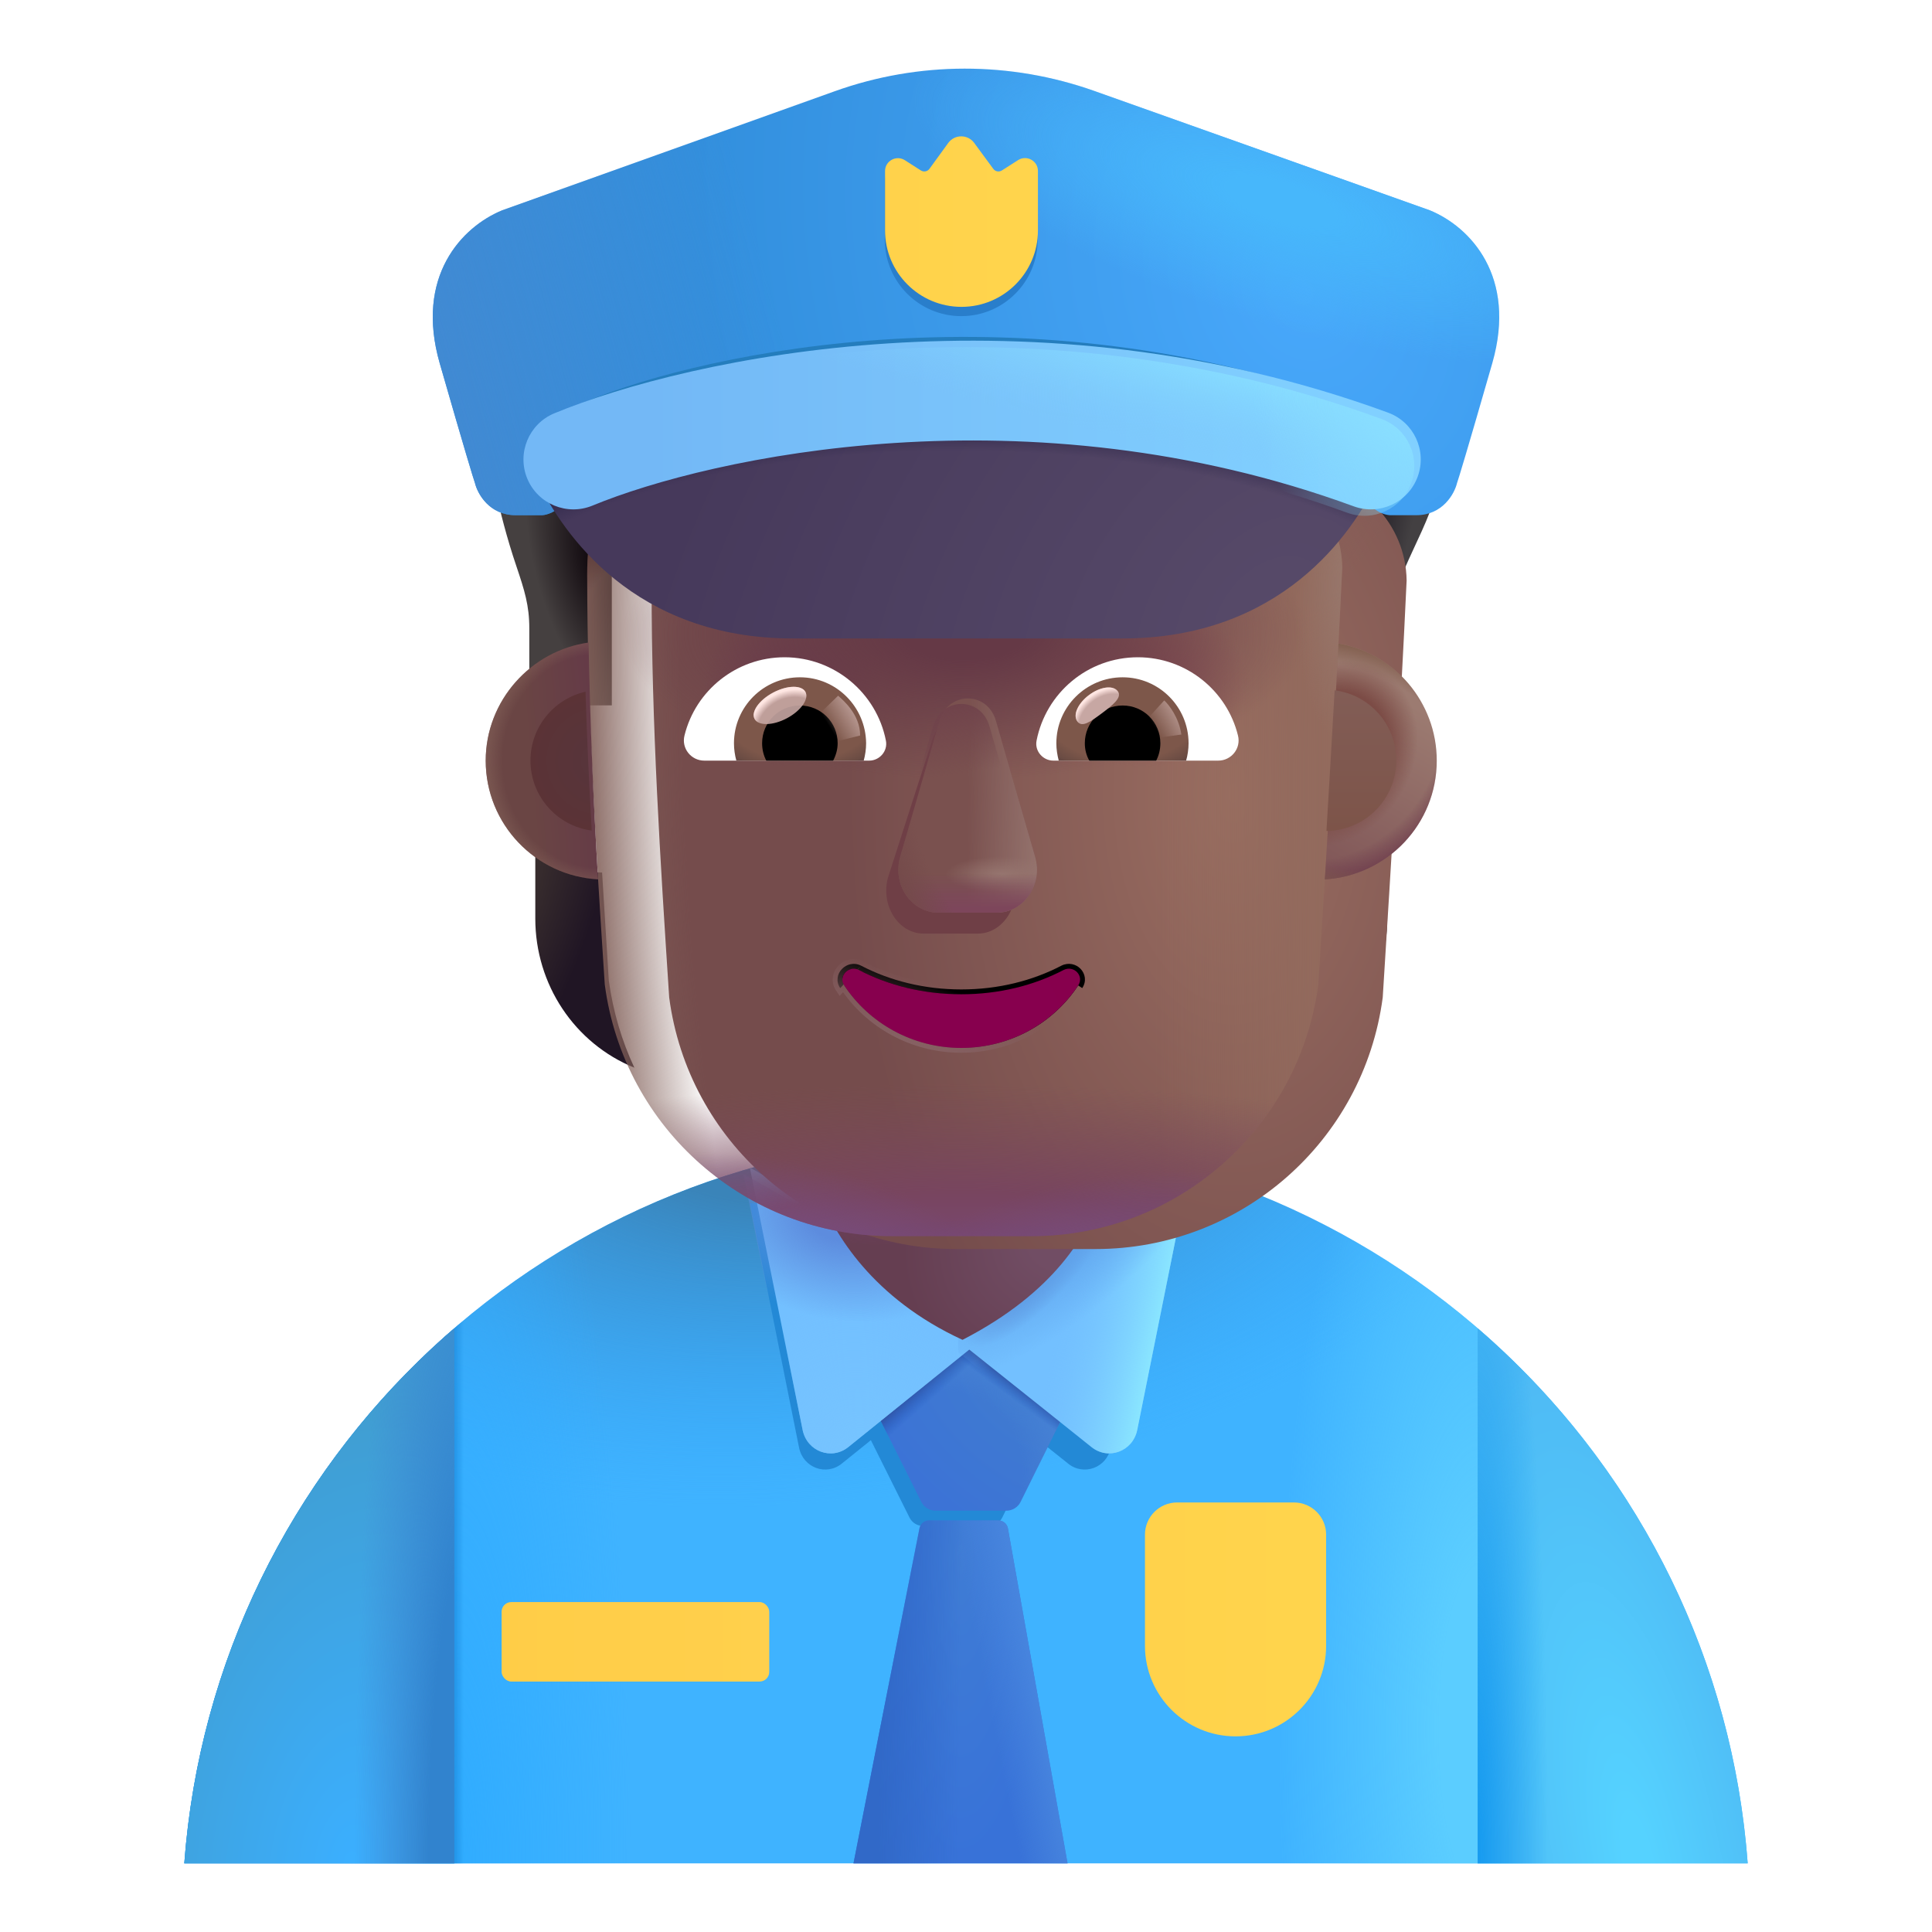 <svg viewBox="1 1 30 30" xmlns="http://www.w3.org/2000/svg">
<path d="M3.862 29.934H28.138C27.672 23.637 22.415 18.674 16 18.674C9.585 18.674 4.328 23.637 3.862 29.934Z" fill="#3FB3FF"/>
<path d="M3.862 29.934H28.138C27.672 23.637 22.415 18.674 16 18.674C9.585 18.674 4.328 23.637 3.862 29.934Z" fill="url(#paint0_radial_4002_2680)"/>
<path d="M3.862 29.934H28.138C27.672 23.637 22.415 18.674 16 18.674C9.585 18.674 4.328 23.637 3.862 29.934Z" fill="url(#paint1_radial_4002_2680)"/>
<path d="M3.862 29.934H28.138C27.672 23.637 22.415 18.674 16 18.674C9.585 18.674 4.328 23.637 3.862 29.934Z" fill="url(#paint2_radial_4002_2680)"/>
<path d="M3.862 29.934H28.138C27.672 23.637 22.415 18.674 16 18.674C9.585 18.674 4.328 23.637 3.862 29.934Z" fill="url(#paint3_linear_4002_2680)"/>
<g filter="url(#filter0_f_4002_2680)">
<path d="M12.646 19.685L13.409 23.485C13.475 23.792 13.829 23.922 14.071 23.727L14.523 23.363L15.124 24.567C15.164 24.645 15.244 24.695 15.332 24.695H16.353C16.442 24.695 16.523 24.645 16.562 24.566L17.149 23.378L17.586 23.727C17.828 23.922 18.182 23.792 18.247 23.485L19.011 19.685H12.646Z" fill="#2389D6"/>
</g>
<path d="M8.055 29.934H3.862C4.108 26.617 5.682 23.671 8.055 21.625V29.934Z" fill="url(#paint4_radial_4002_2680)"/>
<path d="M8.055 29.934H3.862C4.108 26.617 5.682 23.671 8.055 21.625V29.934Z" fill="url(#paint5_radial_4002_2680)"/>
<path d="M23.945 29.934H28.138C27.892 26.617 26.318 23.671 23.945 21.625V29.934Z" fill="url(#paint6_radial_4002_2680)"/>
<path d="M23.945 29.934H28.138C27.892 26.617 26.318 23.671 23.945 21.625V29.934Z" fill="url(#paint7_radial_4002_2680)"/>
<g filter="url(#filter1_i_4002_2680)">
<path d="M16.749 24.469C16.707 24.555 16.62 24.608 16.525 24.608H15.428C15.334 24.608 15.247 24.555 15.205 24.47L13.959 21.979H17.979L16.749 24.469Z" fill="url(#paint8_radial_4002_2680)"/>
<path d="M16.749 24.469C16.707 24.555 16.62 24.608 16.525 24.608H15.428C15.334 24.608 15.247 24.555 15.205 24.47L13.959 21.979H17.979L16.749 24.469Z" fill="url(#paint9_radial_4002_2680)"/>
<path d="M16.749 24.469C16.707 24.555 16.62 24.608 16.525 24.608H15.428C15.334 24.608 15.247 24.555 15.205 24.47L13.959 21.979H17.979L16.749 24.469Z" fill="url(#paint10_linear_4002_2680)"/>
<path d="M16.749 24.469C16.707 24.555 16.62 24.608 16.525 24.608H15.428C15.334 24.608 15.247 24.555 15.205 24.47L13.959 21.979H17.979L16.749 24.469Z" fill="url(#paint11_linear_4002_2680)"/>
</g>
<path d="M17.577 29.934L16.651 24.733C16.638 24.661 16.576 24.609 16.503 24.609H15.425C15.354 24.609 15.292 24.66 15.278 24.73L14.253 29.934H17.577Z" fill="url(#paint12_radial_4002_2680)"/>
<path d="M17.577 29.934L16.651 24.733C16.638 24.661 16.576 24.609 16.503 24.609H15.425C15.354 24.609 15.292 24.66 15.278 24.73L14.253 29.934H17.577Z" fill="url(#paint13_linear_4002_2680)"/>
<path d="M17.577 29.934L16.651 24.733C16.638 24.661 16.576 24.609 16.503 24.609H15.425C15.354 24.609 15.292 24.66 15.278 24.73L14.253 29.934H17.577Z" fill="url(#paint14_linear_4002_2680)"/>
<g filter="url(#filter2_i_4002_2680)">
<path d="M16.023 21.209V21.998L14.073 23.569C13.813 23.779 13.434 23.639 13.364 23.308L12.543 19.229L16.023 21.209Z" fill="#73C0FF"/>
<path d="M16.023 21.209V21.998L14.073 23.569C13.813 23.779 13.434 23.639 13.364 23.308L12.543 19.229L16.023 21.209Z" fill="url(#paint15_radial_4002_2680)"/>
</g>
<path d="M16.023 21.209V21.998L14.073 23.569C13.813 23.779 13.434 23.639 13.364 23.308L12.543 19.229L16.023 21.209Z" fill="url(#paint16_radial_4002_2680)"/>
<g filter="url(#filter3_i_4002_2680)">
<path d="M15.878 21.209V21.998L17.848 23.569C18.108 23.779 18.488 23.639 18.558 23.308L19.378 19.229L15.878 21.209Z" fill="#73C0FF"/>
<path d="M15.878 21.209V21.998L17.848 23.569C18.108 23.779 18.488 23.639 18.558 23.308L19.378 19.229L15.878 21.209Z" fill="url(#paint17_linear_4002_2680)"/>
<path d="M15.878 21.209V21.998L17.848 23.569C18.108 23.779 18.488 23.639 18.558 23.308L19.378 19.229L15.878 21.209Z" fill="url(#paint18_radial_4002_2680)"/>
</g>
<path d="M15.878 21.209V21.998L17.848 23.569C18.108 23.779 18.488 23.639 18.558 23.308L19.378 19.229L15.878 21.209Z" fill="url(#paint19_radial_4002_2680)"/>
<g filter="url(#filter4_i_4002_2680)">
<path d="M13.739 19.832C13.95 20.402 14.552 21.414 15.946 22.055C17.399 21.305 17.88 20.402 18.091 19.832L15.946 19.5L13.739 19.832Z" fill="url(#paint20_radial_4002_2680)"/>
<path d="M13.739 19.832C13.95 20.402 14.552 21.414 15.946 22.055C17.399 21.305 17.88 20.402 18.091 19.832L15.946 19.5L13.739 19.832Z" fill="url(#paint21_radial_4002_2680)"/>
</g>
<path d="M12.08 10.069C12.08 10.069 12.85 9.479 13.98 9.609" stroke="#D37034" stroke-width="0.627" stroke-miterlimit="10" stroke-linecap="round" stroke-linejoin="round"/>
<path d="M19.92 10.069C19.92 10.069 19.15 9.479 18.02 9.609" stroke="#D37034" stroke-width="0.627" stroke-miterlimit="10" stroke-linecap="round" stroke-linejoin="round"/>
<path d="M9.02 9.797C8.867 9.348 8.758 8.906 8.711 8.68H10.5V11.953H9.219V10.758C9.219 10.402 9.145 10.168 9.02 9.797Z" fill="url(#paint22_radial_4002_2680)"/>
<path d="M22.809 9.836C22.977 9.445 23.203 9.027 23.289 8.68H21.344V11.953H22.625V10.758C22.612 10.588 22.666 10.167 22.809 9.836Z" fill="url(#paint23_radial_4002_2680)"/>
<path d="M21.503 14.549C21.888 14.537 22.248 14.406 22.541 14.195V15.263C22.541 16.288 21.93 17.201 21.003 17.579C21.198 17.163 21.332 16.71 21.399 16.226L21.503 14.549Z" fill="url(#paint24_radial_4002_2680)"/>
<path d="M10.349 14.549C9.965 14.537 9.605 14.406 9.312 14.195V15.263C9.312 16.288 9.922 17.201 10.85 17.579C10.655 17.163 10.52 16.71 10.453 16.226L10.349 14.549Z" fill="url(#paint25_radial_4002_2680)"/>
<g filter="url(#filter5_ii_4002_2680)">
<path d="M10.391 16.288C10.686 18.527 12.592 20.195 14.849 20.195H17.013C19.269 20.195 21.175 18.527 21.471 16.288C21.606 14.127 21.742 11.975 21.842 9.815C21.83 8.935 21.137 8.209 20.26 8.172H18.654C17.559 8.172 16.567 7.526 16.117 6.517C16.001 6.227 15.721 6.037 15.411 6.037H13.951C11.833 6.037 10.118 7.772 10.118 9.913C10.118 12.048 10.251 14.148 10.391 16.288Z" fill="url(#paint26_radial_4002_2680)"/>
<path d="M10.391 16.288C10.686 18.527 12.592 20.195 14.849 20.195H17.013C19.269 20.195 21.175 18.527 21.471 16.288C21.606 14.127 21.742 11.975 21.842 9.815C21.83 8.935 21.137 8.209 20.26 8.172H18.654C17.559 8.172 16.567 7.526 16.117 6.517C16.001 6.227 15.721 6.037 15.411 6.037H13.951C11.833 6.037 10.118 7.772 10.118 9.913C10.118 12.048 10.251 14.148 10.391 16.288Z" fill="url(#paint27_radial_4002_2680)"/>
</g>
<path d="M10.391 16.288C10.686 18.527 12.592 20.195 14.849 20.195H17.013C19.269 20.195 21.175 18.527 21.471 16.288C21.606 14.127 21.742 11.975 21.842 9.815C21.83 8.935 21.137 8.209 20.26 8.172H18.654C17.559 8.172 16.567 7.526 16.117 6.517C16.001 6.227 15.721 6.037 15.411 6.037H13.951C11.833 6.037 10.118 7.772 10.118 9.913C10.118 12.048 10.251 14.148 10.391 16.288Z" fill="url(#paint28_linear_4002_2680)"/>
<path d="M10.391 16.288C10.686 18.527 12.592 20.195 14.849 20.195H17.013C19.269 20.195 21.175 18.527 21.471 16.288C21.606 14.127 21.742 11.975 21.842 9.815C21.83 8.935 21.137 8.209 20.26 8.172H18.654C17.559 8.172 16.567 7.526 16.117 6.517C16.001 6.227 15.721 6.037 15.411 6.037H13.951C11.833 6.037 10.118 7.772 10.118 9.913C10.118 12.048 10.251 14.148 10.391 16.288Z" fill="url(#paint29_radial_4002_2680)"/>
<path d="M10.391 16.288C10.686 18.527 12.592 20.195 14.849 20.195H17.013C19.269 20.195 21.175 18.527 21.471 16.288C21.606 14.127 21.742 11.975 21.842 9.815C21.83 8.935 21.137 8.209 20.26 8.172H18.654C17.559 8.172 16.567 7.526 16.117 6.517C16.001 6.227 15.721 6.037 15.411 6.037H13.951C11.833 6.037 10.118 7.772 10.118 9.913C10.118 12.048 10.251 14.148 10.391 16.288Z" fill="url(#paint30_radial_4002_2680)"/>
<path d="M10.391 16.288C10.686 18.527 12.592 20.195 14.849 20.195H17.013C19.269 20.195 21.175 18.527 21.471 16.288C21.606 14.127 21.742 11.975 21.842 9.815C21.83 8.935 21.137 8.209 20.26 8.172H18.654C17.559 8.172 16.567 7.526 16.117 6.517C16.001 6.227 15.721 6.037 15.411 6.037H13.951C11.833 6.037 10.118 7.772 10.118 9.913C10.118 12.048 10.251 14.148 10.391 16.288Z" fill="url(#paint31_radial_4002_2680)"/>
<path d="M10.391 16.288C10.686 18.527 12.592 20.195 14.849 20.195H17.013C19.269 20.195 21.175 18.527 21.471 16.288C21.606 14.127 21.742 11.975 21.842 9.815C21.83 8.935 21.137 8.209 20.26 8.172H18.654C17.559 8.172 16.567 7.526 16.117 6.517C16.001 6.227 15.721 6.037 15.411 6.037H13.951C11.833 6.037 10.118 7.772 10.118 9.913C10.118 12.048 10.251 14.148 10.391 16.288Z" fill="url(#paint32_radial_4002_2680)"/>
<path d="M10.391 16.288C10.686 18.527 12.592 20.195 14.849 20.195H17.013C19.269 20.195 21.175 18.527 21.471 16.288C21.606 14.127 21.742 11.975 21.842 9.815C21.83 8.935 21.137 8.209 20.26 8.172H18.654C17.559 8.172 16.567 7.526 16.117 6.517C16.001 6.227 15.721 6.037 15.411 6.037H13.951C11.833 6.037 10.118 7.772 10.118 9.913C10.118 12.048 10.251 14.148 10.391 16.288Z" fill="url(#paint33_radial_4002_2680)"/>
<path d="M10.391 16.288C10.686 18.527 12.592 20.195 14.849 20.195H17.013C19.269 20.195 21.175 18.527 21.471 16.288C21.606 14.127 21.742 11.975 21.842 9.815C21.83 8.935 21.137 8.209 20.26 8.172H18.654C17.559 8.172 16.567 7.526 16.117 6.517C16.001 6.227 15.721 6.037 15.411 6.037H13.951C11.833 6.037 10.118 7.772 10.118 9.913C10.118 12.048 10.251 14.148 10.391 16.288Z" fill="url(#paint34_radial_4002_2680)"/>
<path d="M10.391 16.288C10.686 18.527 12.592 20.195 14.849 20.195H17.013C19.269 20.195 21.175 18.527 21.471 16.288C21.606 14.127 21.742 11.975 21.842 9.815C21.83 8.935 21.137 8.209 20.26 8.172H18.654C17.559 8.172 16.567 7.526 16.117 6.517C16.001 6.227 15.721 6.037 15.411 6.037H13.951C11.833 6.037 10.118 7.772 10.118 9.913C10.118 12.048 10.251 14.148 10.391 16.288Z" fill="url(#paint35_radial_4002_2680)"/>
<path d="M10.391 16.288C10.686 18.527 12.592 20.195 14.849 20.195H17.013C19.269 20.195 21.175 18.527 21.471 16.288C21.606 14.127 21.742 11.975 21.842 9.815C21.83 8.935 21.137 8.209 20.26 8.172H18.654C17.559 8.172 16.567 7.526 16.117 6.517C16.001 6.227 15.721 6.037 15.411 6.037H13.951C11.833 6.037 10.118 7.772 10.118 9.913C10.118 12.048 10.251 14.148 10.391 16.288Z" fill="url(#paint36_radial_4002_2680)"/>
<path d="M10.391 16.288C10.686 18.527 12.592 20.195 14.849 20.195H17.013C19.269 20.195 21.175 18.527 21.471 16.288C21.606 14.127 21.742 11.975 21.842 9.815C21.83 8.935 21.137 8.209 20.26 8.172H18.654C17.559 8.172 16.567 7.526 16.117 6.517C16.001 6.227 15.721 6.037 15.411 6.037H13.951C11.833 6.037 10.118 7.772 10.118 9.913C10.118 12.048 10.251 14.148 10.391 16.288Z" fill="url(#paint37_radial_4002_2680)"/>
<g filter="url(#filter6_f_4002_2680)">
<path d="M15.466 12.52L14.788 14.629C14.672 15.063 14.95 15.497 15.344 15.497H16.183C16.577 15.497 16.855 15.056 16.739 14.629L16.171 12.52C16.05 12.053 15.593 12.053 15.466 12.52Z" fill="#6F3F46"/>
</g>
<g filter="url(#filter7_if_4002_2680)">
<path d="M15.487 12.296L14.878 14.405C14.753 14.838 15.052 15.272 15.475 15.272H16.377C16.8 15.272 17.099 14.832 16.974 14.405L16.365 12.296C16.234 11.829 15.624 11.829 15.487 12.296Z" fill="#7A514F"/>
<path d="M15.487 12.296L14.878 14.405C14.753 14.838 15.052 15.272 15.475 15.272H16.377C16.8 15.272 17.099 14.832 16.974 14.405L16.365 12.296C16.234 11.829 15.624 11.829 15.487 12.296Z" fill="url(#paint38_linear_4002_2680)"/>
<path d="M15.487 12.296L14.878 14.405C14.753 14.838 15.052 15.272 15.475 15.272H16.377C16.8 15.272 17.099 14.832 16.974 14.405L16.365 12.296C16.234 11.829 15.624 11.829 15.487 12.296Z" fill="url(#paint39_radial_4002_2680)"/>
<path d="M15.487 12.296L14.878 14.405C14.753 14.838 15.052 15.272 15.475 15.272H16.377C16.8 15.272 17.099 14.832 16.974 14.405L16.365 12.296C16.234 11.829 15.624 11.829 15.487 12.296Z" fill="url(#paint40_linear_4002_2680)"/>
<path d="M15.487 12.296L14.878 14.405C14.753 14.838 15.052 15.272 15.475 15.272H16.377C16.8 15.272 17.099 14.832 16.974 14.405L16.365 12.296C16.234 11.829 15.624 11.829 15.487 12.296Z" fill="url(#paint41_radial_4002_2680)"/>
</g>
<g filter="url(#filter8_f_4002_2680)">
<path d="M15.487 12.281L14.878 14.39C14.753 14.824 15.052 15.258 15.475 15.258H16.377C16.8 15.258 17.099 14.817 16.974 14.39L16.365 12.281C16.234 11.814 15.624 11.814 15.487 12.281Z" fill="url(#paint42_linear_4002_2680)"/>
</g>
<g filter="url(#filter9_f_4002_2680)">
<path d="M14.371 15.995L14.371 15.995C14.82 16.229 15.355 16.364 15.926 16.364C16.502 16.364 17.032 16.229 17.481 15.995L17.481 15.995L17.481 15.995C17.592 15.939 17.709 15.971 17.779 16.044C17.85 16.118 17.876 16.236 17.805 16.343C17.805 16.343 17.805 16.343 17.805 16.343L17.742 16.302C17.358 16.884 16.689 17.272 15.926 17.272C15.163 17.272 14.494 16.884 14.11 16.302L14.371 15.995ZM14.371 15.995L14.371 15.995C14.259 15.938 14.142 15.974 14.073 16.047C14.003 16.12 13.975 16.238 14.047 16.344L14.371 15.995Z" stroke="url(#paint43_linear_4002_2680)" stroke-width="0.15"/>
</g>
<path d="M15.926 16.439C15.344 16.439 14.797 16.302 14.337 16.062C14.18 15.982 14.011 16.159 14.11 16.302C14.494 16.884 15.163 17.272 15.926 17.272C16.689 17.272 17.358 16.884 17.742 16.302C17.841 16.153 17.673 15.982 17.515 16.062C17.055 16.302 16.514 16.439 15.926 16.439Z" fill="url(#paint44_radial_4002_2680)"/>
<path d="M18.669 11.206C19.418 11.206 20.051 11.722 20.223 12.42C20.274 12.62 20.121 12.811 19.916 12.811H17.357C17.194 12.811 17.063 12.662 17.096 12.499C17.24 11.764 17.887 11.206 18.669 11.206Z" fill="white"/>
<path d="M18.432 11.517C18.999 11.517 19.456 11.978 19.456 12.541C19.456 12.634 19.442 12.727 19.418 12.811H17.44C17.417 12.722 17.403 12.634 17.403 12.541C17.403 11.978 17.864 11.517 18.432 11.517Z" fill="url(#paint45_radial_4002_2680)"/>
<path d="M17.845 12.541C17.845 12.215 18.106 11.955 18.432 11.955C18.758 11.955 19.018 12.215 19.018 12.541C19.018 12.639 18.995 12.732 18.953 12.811H17.915C17.869 12.732 17.845 12.639 17.845 12.541Z" fill="black"/>
<g filter="url(#filter10_f_4002_2680)">
<path d="M18.357 11.734C18.43 11.831 18.277 11.95 18.104 12.08C17.93 12.209 17.802 12.301 17.729 12.203C17.656 12.105 17.737 11.921 17.911 11.792C18.084 11.662 18.284 11.636 18.357 11.734Z" fill="#C7A7A3"/>
<path d="M18.357 11.734C18.43 11.831 18.277 11.95 18.104 12.08C17.93 12.209 17.802 12.301 17.729 12.203C17.656 12.105 17.737 11.921 17.911 11.792C18.084 11.662 18.284 11.636 18.357 11.734Z" fill="url(#paint46_radial_4002_2680)"/>
</g>
<g filter="url(#filter11_f_4002_2680)">
<path d="M19.344 12.406C19.306 12.142 19.151 11.942 19.078 11.876L18.78 12.203L18.915 12.464L19.344 12.406Z" fill="url(#paint47_linear_4002_2680)"/>
</g>
<path d="M13.183 11.206C12.434 11.206 11.801 11.722 11.629 12.42C11.578 12.62 11.731 12.811 11.936 12.811H14.496C14.659 12.811 14.789 12.662 14.756 12.499C14.612 11.764 13.96 11.206 13.183 11.206Z" fill="white"/>
<path d="M13.421 11.517C12.853 11.517 12.397 11.978 12.397 12.541C12.397 12.634 12.411 12.727 12.434 12.811H14.412C14.435 12.723 14.449 12.634 14.449 12.541C14.444 11.978 13.988 11.517 13.421 11.517Z" fill="url(#paint48_radial_4002_2680)"/>
<path d="M14.007 12.541C14.007 12.215 13.746 11.955 13.421 11.955C13.095 11.955 12.834 12.215 12.834 12.541C12.834 12.639 12.857 12.732 12.899 12.811H13.937C13.979 12.732 14.007 12.639 14.007 12.541Z" fill="black"/>
<g filter="url(#filter12_f_4002_2680)">
<path d="M14.356 12.421C14.356 12.09 14.087 11.869 14.014 11.803L13.684 12.123L13.887 12.537L14.356 12.421Z" fill="url(#paint49_linear_4002_2680)"/>
</g>
<g filter="url(#filter13_f_4002_2680)">
<ellipse cx="13.112" cy="11.954" rx="0.447" ry="0.226" transform="rotate(-27.914 13.112 11.954)" fill="#C7A7A3" fill-opacity="0.9"/>
<ellipse cx="13.112" cy="11.954" rx="0.447" ry="0.226" transform="rotate(-27.914 13.112 11.954)" fill="url(#paint50_radial_4002_2680)"/>
</g>
<path d="M21.573 14.654C21.648 13.433 21.721 12.213 21.784 10.993C22.651 11.144 23.31 11.901 23.31 12.811C23.31 13.794 22.541 14.598 21.573 14.654Z" fill="url(#paint51_linear_4002_2680)"/>
<path d="M21.573 14.654C21.648 13.433 21.721 12.213 21.784 10.993C22.651 11.144 23.31 11.901 23.31 12.811C23.31 13.794 22.541 14.598 21.573 14.654Z" fill="url(#paint52_radial_4002_2680)"/>
<path d="M21.573 14.654C21.648 13.433 21.721 12.213 21.784 10.993C22.651 11.144 23.31 11.901 23.31 12.811C23.31 13.794 22.541 14.598 21.573 14.654Z" fill="url(#paint53_radial_4002_2680)"/>
<path d="M21.573 14.654C21.648 13.433 21.721 12.213 21.784 10.993C22.651 11.144 23.31 11.901 23.31 12.811C23.31 13.794 22.541 14.598 21.573 14.654Z" fill="url(#paint54_radial_4002_2680)"/>
<path d="M10.139 10.978C9.243 11.104 8.542 11.88 8.542 12.811C8.542 13.797 9.315 14.602 10.287 14.654C10.213 13.429 10.163 12.204 10.139 10.978Z" fill="url(#paint55_linear_4002_2680)"/>
<path d="M10.139 10.978C9.243 11.104 8.542 11.88 8.542 12.811C8.542 13.797 9.315 14.602 10.287 14.654C10.213 13.429 10.163 12.204 10.139 10.978Z" fill="url(#paint56_radial_4002_2680)"/>
<g filter="url(#filter14_f_4002_2680)">
<path d="M10.092 11.741C9.603 11.851 9.237 12.288 9.237 12.81C9.237 13.366 9.651 13.826 10.188 13.897C10.148 13.178 10.114 12.46 10.092 11.741Z" fill="url(#paint57_radial_4002_2680)"/>
</g>
<g filter="url(#filter15_f_4002_2680)">
<path d="M21.597 13.903C21.641 13.175 21.683 12.447 21.724 11.719C22.264 11.787 22.682 12.248 22.682 12.807C22.682 13.409 22.197 13.897 21.597 13.903Z" fill="url(#paint58_linear_4002_2680)"/>
</g>
<g filter="url(#filter16_i_4002_2680)">
<path d="M8.797 4.266C8.172 4.523 7.441 5.291 7.828 6.641C8.216 7.991 8.354 8.443 8.375 8.5C8.415 8.667 8.598 9 9.008 9H9.398C9.449 9.003 9.58 8.98 9.699 8.867C9.841 8.732 11.953 7.27 15.526 7.149C19.171 7.27 22.159 8.732 22.301 8.867C22.419 8.98 22.551 9.003 22.602 9H22.992C23.402 9 23.585 8.667 23.625 8.5C23.646 8.443 23.784 7.991 24.172 6.641C24.559 5.291 23.828 4.523 23.203 4.266L17.994 2.413C16.689 1.949 15.264 1.95 13.961 2.417L8.797 4.266Z" fill="url(#paint59_radial_4002_2680)"/>
<path d="M8.797 4.266C8.172 4.523 7.441 5.291 7.828 6.641C8.216 7.991 8.354 8.443 8.375 8.5C8.415 8.667 8.598 9 9.008 9H9.398C9.449 9.003 9.58 8.98 9.699 8.867C9.841 8.732 11.953 7.27 15.526 7.149C19.171 7.27 22.159 8.732 22.301 8.867C22.419 8.98 22.551 9.003 22.602 9H22.992C23.402 9 23.585 8.667 23.625 8.5C23.646 8.443 23.784 7.991 24.172 6.641C24.559 5.291 23.828 4.523 23.203 4.266L17.994 2.413C16.689 1.949 15.264 1.95 13.961 2.417L8.797 4.266Z" fill="url(#paint60_linear_4002_2680)"/>
</g>
<path d="M8.797 4.266C8.172 4.523 7.441 5.291 7.828 6.641C8.216 7.991 8.354 8.443 8.375 8.5C8.415 8.667 8.598 9 9.008 9H9.398C9.449 9.003 9.58 8.98 9.699 8.867C9.841 8.732 11.953 7.27 15.526 7.149C19.171 7.27 22.159 8.732 22.301 8.867C22.419 8.98 22.551 9.003 22.602 9H22.992C23.402 9 23.585 8.667 23.625 8.5C23.646 8.443 23.784 7.991 24.172 6.641C24.559 5.291 23.828 4.523 23.203 4.266L17.994 2.413C16.689 1.949 15.264 1.95 13.961 2.417L8.797 4.266Z" fill="url(#paint61_radial_4002_2680)"/>
<g filter="url(#filter17_f_4002_2680)">
<path d="M14.739 3.8V4.722C14.739 5.377 15.271 5.909 15.926 5.909C16.582 5.909 17.113 5.377 17.113 4.722L17.113 3.798C17.113 3.641 16.939 3.545 16.806 3.63L16.553 3.79C16.509 3.819 16.45 3.807 16.419 3.765L16.125 3.363C16.024 3.226 15.82 3.227 15.721 3.364L15.429 3.764C15.398 3.807 15.339 3.818 15.294 3.79L15.047 3.631C14.914 3.546 14.739 3.642 14.739 3.8Z" fill="#297ECB"/>
</g>
<g filter="url(#filter18_ii_4002_2680)">
<path d="M14.793 3.756V4.678C14.793 5.334 15.325 5.865 15.98 5.865C16.635 5.865 17.167 5.334 17.167 4.678L17.167 3.755C17.167 3.597 16.993 3.502 16.859 3.586L16.607 3.747C16.562 3.775 16.504 3.764 16.473 3.721L16.178 3.32C16.078 3.183 15.874 3.183 15.774 3.32L15.483 3.721C15.452 3.764 15.393 3.775 15.348 3.746L15.101 3.588C14.968 3.503 14.793 3.598 14.793 3.756Z" fill="url(#paint62_linear_4002_2680)"/>
</g>
<g filter="url(#filter19_ii_4002_2680)">
<path d="M9.442 8.703C9.838 9.547 10.957 11.164 13.411 11.164H18.527C20.981 11.164 22.1 9.547 22.496 8.703C20.243 7.653 17.206 7.281 15.969 7.227C14.732 7.281 11.695 7.653 9.442 8.703Z" fill="url(#paint63_radial_4002_2680)"/>
<path d="M9.442 8.703C9.838 9.547 10.957 11.164 13.411 11.164H18.527C20.981 11.164 22.1 9.547 22.496 8.703C20.243 7.653 17.206 7.281 15.969 7.227C14.732 7.281 11.695 7.653 9.442 8.703Z" fill="url(#paint64_radial_4002_2680)"/>
</g>
<g filter="url(#filter20_f_4002_2680)">
<path fill-rule="evenodd" clip-rule="evenodd" d="M21.582 8.636C16.895 6.919 12.325 7.867 10.639 8.564C10.273 8.715 9.853 8.541 9.702 8.175C9.55 7.809 9.724 7.389 10.091 7.238C12.021 6.44 16.971 5.418 22.075 7.288C22.447 7.425 22.639 7.837 22.502 8.209C22.366 8.581 21.954 8.772 21.582 8.636Z" fill="#247DBD"/>
</g>
<g filter="url(#filter21_i_4002_2680)">
<path fill-rule="evenodd" clip-rule="evenodd" d="M21.92 8.962C16.858 7.107 11.921 8.198 10.1 8.951C9.704 9.114 9.251 8.926 9.087 8.531C8.924 8.135 9.112 7.682 9.507 7.518C11.592 6.657 16.94 5.487 22.453 7.507C22.855 7.654 23.061 8.099 22.914 8.501C22.767 8.903 22.322 9.109 21.92 8.962Z" fill="url(#paint65_linear_4002_2680)"/>
</g>
<path fill-rule="evenodd" clip-rule="evenodd" d="M21.92 8.962C16.858 7.107 11.921 8.198 10.1 8.951C9.704 9.114 9.251 8.926 9.087 8.531C8.924 8.135 9.112 7.682 9.507 7.518C11.592 6.657 16.94 5.487 22.453 7.507C22.855 7.654 23.061 8.099 22.914 8.501C22.767 8.903 22.322 9.109 21.92 8.962Z" fill="url(#paint66_radial_4002_2680)"/>
<path fill-rule="evenodd" clip-rule="evenodd" d="M21.92 8.962C16.858 7.107 11.921 8.198 10.1 8.951C9.704 9.114 9.251 8.926 9.087 8.531C8.924 8.135 9.112 7.682 9.507 7.518C11.592 6.657 16.94 5.487 22.453 7.507C22.855 7.654 23.061 8.099 22.914 8.501C22.767 8.903 22.322 9.109 21.92 8.962Z" fill="url(#paint67_radial_4002_2680)"/>
<g filter="url(#filter22_ii_4002_2680)">
<path d="M18.829 24.93C18.829 24.654 19.053 24.43 19.329 24.43H21.142C21.418 24.43 21.642 24.654 21.642 24.93V26.656C21.642 27.433 21.012 28.062 20.236 28.062C19.459 28.062 18.829 27.433 18.829 26.656V24.93Z" fill="url(#paint68_linear_4002_2680)"/>
</g>
<g filter="url(#filter23_ii_4002_2680)">
<rect x="8.939" y="25.977" width="4.156" height="1.234" rx="0.15" fill="url(#paint69_linear_4002_2680)"/>
</g>
<defs>
<filter id="filter0_f_4002_2680" x="12.146" y="19.185" width="7.365" height="6.01" filterUnits="userSpaceOnUse" color-interpolation-filters="sRGB">
<feFlood flood-opacity="0" result="BackgroundImageFix"/>
<feBlend mode="normal" in="SourceGraphic" in2="BackgroundImageFix" result="shape"/>
<feGaussianBlur stdDeviation="0.25" result="effect1_foregroundBlur_4002_2680"/>
</filter>
<filter id="filter1_i_4002_2680" x="13.959" y="21.828" width="4.12" height="2.78" filterUnits="userSpaceOnUse" color-interpolation-filters="sRGB">
<feFlood flood-opacity="0" result="BackgroundImageFix"/>
<feBlend mode="normal" in="SourceGraphic" in2="BackgroundImageFix" result="shape"/>
<feColorMatrix in="SourceAlpha" type="matrix" values="0 0 0 0 0 0 0 0 0 0 0 0 0 0 0 0 0 0 127 0" result="hardAlpha"/>
<feOffset dx="0.1" dy="-0.15"/>
<feGaussianBlur stdDeviation="0.15"/>
<feComposite in2="hardAlpha" operator="arithmetic" k2="-1" k3="1"/>
<feColorMatrix type="matrix" values="0 0 0 0 0.098 0 0 0 0 0.322 0 0 0 0 0.741 0 0 0 1 0"/>
<feBlend mode="normal" in2="shape" result="effect1_innerShadow_4002_2680"/>
</filter>
<filter id="filter2_i_4002_2680" x="12.543" y="19.128" width="3.58" height="4.539" filterUnits="userSpaceOnUse" color-interpolation-filters="sRGB">
<feFlood flood-opacity="0" result="BackgroundImageFix"/>
<feBlend mode="normal" in="SourceGraphic" in2="BackgroundImageFix" result="shape"/>
<feColorMatrix in="SourceAlpha" type="matrix" values="0 0 0 0 0 0 0 0 0 0 0 0 0 0 0 0 0 0 127 0" result="hardAlpha"/>
<feOffset dx="0.1" dy="-0.1"/>
<feGaussianBlur stdDeviation="0.2"/>
<feComposite in2="hardAlpha" operator="arithmetic" k2="-1" k3="1"/>
<feColorMatrix type="matrix" values="0 0 0 0 0.322 0 0 0 0 0.702 0 0 0 0 1 0 0 0 1 0"/>
<feBlend mode="normal" in2="shape" result="effect1_innerShadow_4002_2680"/>
</filter>
<filter id="filter3_i_4002_2680" x="15.878" y="19.128" width="3.6" height="4.539" filterUnits="userSpaceOnUse" color-interpolation-filters="sRGB">
<feFlood flood-opacity="0" result="BackgroundImageFix"/>
<feBlend mode="normal" in="SourceGraphic" in2="BackgroundImageFix" result="shape"/>
<feColorMatrix in="SourceAlpha" type="matrix" values="0 0 0 0 0 0 0 0 0 0 0 0 0 0 0 0 0 0 127 0" result="hardAlpha"/>
<feOffset dx="0.1" dy="-0.1"/>
<feGaussianBlur stdDeviation="0.2"/>
<feComposite in2="hardAlpha" operator="arithmetic" k2="-1" k3="1"/>
<feColorMatrix type="matrix" values="0 0 0 0 0.322 0 0 0 0 0.702 0 0 0 0 1 0 0 0 1 0"/>
<feBlend mode="normal" in2="shape" result="effect1_innerShadow_4002_2680"/>
</filter>
<filter id="filter4_i_4002_2680" x="13.739" y="19.25" width="4.352" height="2.805" filterUnits="userSpaceOnUse" color-interpolation-filters="sRGB">
<feFlood flood-opacity="0" result="BackgroundImageFix"/>
<feBlend mode="normal" in="SourceGraphic" in2="BackgroundImageFix" result="shape"/>
<feColorMatrix in="SourceAlpha" type="matrix" values="0 0 0 0 0 0 0 0 0 0 0 0 0 0 0 0 0 0 127 0" result="hardAlpha"/>
<feOffset dy="-0.25"/>
<feGaussianBlur stdDeviation="0.3"/>
<feComposite in2="hardAlpha" operator="arithmetic" k2="-1" k3="1"/>
<feColorMatrix type="matrix" values="0 0 0 0 0.333 0 0 0 0 0.165 0 0 0 0 0.224 0 0 0 1 0"/>
<feBlend mode="normal" in2="shape" result="effect1_innerShadow_4002_2680"/>
</filter>
<filter id="filter5_ii_4002_2680" x="10.118" y="6.037" width="12.725" height="14.358" filterUnits="userSpaceOnUse" color-interpolation-filters="sRGB">
<feFlood flood-opacity="0" result="BackgroundImageFix"/>
<feBlend mode="normal" in="SourceGraphic" in2="BackgroundImageFix" result="shape"/>
<feColorMatrix in="SourceAlpha" type="matrix" values="0 0 0 0 0 0 0 0 0 0 0 0 0 0 0 0 0 0 127 0" result="hardAlpha"/>
<feOffset dx="1"/>
<feGaussianBlur stdDeviation="0.7"/>
<feComposite in2="hardAlpha" operator="arithmetic" k2="-1" k3="1"/>
<feColorMatrix type="matrix" values="0 0 0 0 0.494 0 0 0 0 0.353 0 0 0 0 0.325 0 0 0 1 0"/>
<feBlend mode="normal" in2="shape" result="effect1_innerShadow_4002_2680"/>
<feColorMatrix in="SourceAlpha" type="matrix" values="0 0 0 0 0 0 0 0 0 0 0 0 0 0 0 0 0 0 127 0" result="hardAlpha"/>
<feOffset dy="0.2"/>
<feGaussianBlur stdDeviation="0.375"/>
<feComposite in2="hardAlpha" operator="arithmetic" k2="-1" k3="1"/>
<feColorMatrix type="matrix" values="0 0 0 0 0.396 0 0 0 0 0.216 0 0 0 0 0.216 0 0 0 1 0"/>
<feBlend mode="normal" in2="effect1_innerShadow_4002_2680" result="effect2_innerShadow_4002_2680"/>
</filter>
<filter id="filter6_f_4002_2680" x="13.761" y="11.17" width="4.004" height="5.327" filterUnits="userSpaceOnUse" color-interpolation-filters="sRGB">
<feFlood flood-opacity="0" result="BackgroundImageFix"/>
<feBlend mode="normal" in="SourceGraphic" in2="BackgroundImageFix" result="shape"/>
<feGaussianBlur stdDeviation="0.5" result="effect1_foregroundBlur_4002_2680"/>
</filter>
<filter id="filter7_if_4002_2680" x="14.649" y="11.745" width="2.554" height="3.727" filterUnits="userSpaceOnUse" color-interpolation-filters="sRGB">
<feFlood flood-opacity="0" result="BackgroundImageFix"/>
<feBlend mode="normal" in="SourceGraphic" in2="BackgroundImageFix" result="shape"/>
<feColorMatrix in="SourceAlpha" type="matrix" values="0 0 0 0 0 0 0 0 0 0 0 0 0 0 0 0 0 0 127 0" result="hardAlpha"/>
<feOffset dx="0.1" dy="-0.1"/>
<feGaussianBlur stdDeviation="0.15"/>
<feComposite in2="hardAlpha" operator="arithmetic" k2="-1" k3="1"/>
<feColorMatrix type="matrix" values="0 0 0 0 0.424 0 0 0 0 0.239 0 0 0 0 0.251 0 0 0 1 0"/>
<feBlend mode="normal" in2="shape" result="effect1_innerShadow_4002_2680"/>
<feGaussianBlur stdDeviation="0.1" result="effect2_foregroundBlur_4002_2680"/>
</filter>
<filter id="filter8_f_4002_2680" x="14.649" y="11.731" width="2.554" height="3.727" filterUnits="userSpaceOnUse" color-interpolation-filters="sRGB">
<feFlood flood-opacity="0" result="BackgroundImageFix"/>
<feBlend mode="normal" in="SourceGraphic" in2="BackgroundImageFix" result="shape"/>
<feGaussianBlur stdDeviation="0.1" result="effect1_foregroundBlur_4002_2680"/>
</filter>
<filter id="filter9_f_4002_2680" x="13.83" y="15.791" width="4.192" height="1.731" filterUnits="userSpaceOnUse" color-interpolation-filters="sRGB">
<feFlood flood-opacity="0" result="BackgroundImageFix"/>
<feBlend mode="normal" in="SourceGraphic" in2="BackgroundImageFix" result="shape"/>
<feGaussianBlur stdDeviation="0.05" result="effect1_foregroundBlur_4002_2680"/>
</filter>
<filter id="filter10_f_4002_2680" x="17.602" y="11.575" width="0.873" height="0.769" filterUnits="userSpaceOnUse" color-interpolation-filters="sRGB">
<feFlood flood-opacity="0" result="BackgroundImageFix"/>
<feBlend mode="normal" in="SourceGraphic" in2="BackgroundImageFix" result="shape"/>
<feGaussianBlur stdDeviation="0.05" result="effect1_foregroundBlur_4002_2680"/>
</filter>
<filter id="filter11_f_4002_2680" x="18.58" y="11.675" width="0.964" height="0.989" filterUnits="userSpaceOnUse" color-interpolation-filters="sRGB">
<feFlood flood-opacity="0" result="BackgroundImageFix"/>
<feBlend mode="normal" in="SourceGraphic" in2="BackgroundImageFix" result="shape"/>
<feGaussianBlur stdDeviation="0.1" result="effect1_foregroundBlur_4002_2680"/>
</filter>
<filter id="filter12_f_4002_2680" x="13.483" y="11.603" width="1.073" height="1.134" filterUnits="userSpaceOnUse" color-interpolation-filters="sRGB">
<feFlood flood-opacity="0" result="BackgroundImageFix"/>
<feBlend mode="normal" in="SourceGraphic" in2="BackgroundImageFix" result="shape"/>
<feGaussianBlur stdDeviation="0.1" result="effect1_foregroundBlur_4002_2680"/>
</filter>
<filter id="filter13_f_4002_2680" x="12.603" y="11.565" width="1.018" height="0.779" filterUnits="userSpaceOnUse" color-interpolation-filters="sRGB">
<feFlood flood-opacity="0" result="BackgroundImageFix"/>
<feBlend mode="normal" in="SourceGraphic" in2="BackgroundImageFix" result="shape"/>
<feGaussianBlur stdDeviation="0.05" result="effect1_foregroundBlur_4002_2680"/>
</filter>
<filter id="filter14_f_4002_2680" x="8.987" y="11.491" width="1.451" height="2.656" filterUnits="userSpaceOnUse" color-interpolation-filters="sRGB">
<feFlood flood-opacity="0" result="BackgroundImageFix"/>
<feBlend mode="normal" in="SourceGraphic" in2="BackgroundImageFix" result="shape"/>
<feGaussianBlur stdDeviation="0.125" result="effect1_foregroundBlur_4002_2680"/>
</filter>
<filter id="filter15_f_4002_2680" x="21.097" y="11.219" width="2.086" height="3.183" filterUnits="userSpaceOnUse" color-interpolation-filters="sRGB">
<feFlood flood-opacity="0" result="BackgroundImageFix"/>
<feBlend mode="normal" in="SourceGraphic" in2="BackgroundImageFix" result="shape"/>
<feGaussianBlur stdDeviation="0.25" result="effect1_foregroundBlur_4002_2680"/>
</filter>
<filter id="filter16_i_4002_2680" x="7.72" y="2.066" width="16.56" height="6.934" filterUnits="userSpaceOnUse" color-interpolation-filters="sRGB">
<feFlood flood-opacity="0" result="BackgroundImageFix"/>
<feBlend mode="normal" in="SourceGraphic" in2="BackgroundImageFix" result="shape"/>
<feColorMatrix in="SourceAlpha" type="matrix" values="0 0 0 0 0 0 0 0 0 0 0 0 0 0 0 0 0 0 127 0" result="hardAlpha"/>
<feOffset/>
<feGaussianBlur stdDeviation="0.5"/>
<feComposite in2="hardAlpha" operator="arithmetic" k2="-1" k3="1"/>
<feColorMatrix type="matrix" values="0 0 0 0 0.298 0 0 0 0 0.537 0 0 0 0 0.702 0 0 0 1 0"/>
<feBlend mode="normal" in2="shape" result="effect1_innerShadow_4002_2680"/>
</filter>
<filter id="filter17_f_4002_2680" x="14.589" y="3.111" width="2.674" height="2.948" filterUnits="userSpaceOnUse" color-interpolation-filters="sRGB">
<feFlood flood-opacity="0" result="BackgroundImageFix"/>
<feBlend mode="normal" in="SourceGraphic" in2="BackgroundImageFix" result="shape"/>
<feGaussianBlur stdDeviation="0.075" result="effect1_foregroundBlur_4002_2680"/>
</filter>
<filter id="filter18_ii_4002_2680" x="14.643" y="3.117" width="2.624" height="2.748" filterUnits="userSpaceOnUse" color-interpolation-filters="sRGB">
<feFlood flood-opacity="0" result="BackgroundImageFix"/>
<feBlend mode="normal" in="SourceGraphic" in2="BackgroundImageFix" result="shape"/>
<feColorMatrix in="SourceAlpha" type="matrix" values="0 0 0 0 0 0 0 0 0 0 0 0 0 0 0 0 0 0 127 0" result="hardAlpha"/>
<feOffset dx="-0.15"/>
<feGaussianBlur stdDeviation="0.075"/>
<feComposite in2="hardAlpha" operator="arithmetic" k2="-1" k3="1"/>
<feColorMatrix type="matrix" values="0 0 0 0 1 0 0 0 0 0.953 0 0 0 0 0.412 0 0 0 1 0"/>
<feBlend mode="normal" in2="shape" result="effect1_innerShadow_4002_2680"/>
<feColorMatrix in="SourceAlpha" type="matrix" values="0 0 0 0 0 0 0 0 0 0 0 0 0 0 0 0 0 0 127 0" result="hardAlpha"/>
<feOffset dx="0.1" dy="-0.1"/>
<feGaussianBlur stdDeviation="0.125"/>
<feComposite in2="hardAlpha" operator="arithmetic" k2="-1" k3="1"/>
<feColorMatrix type="matrix" values="0 0 0 0 0.953 0 0 0 0 0.624 0 0 0 0 0.318 0 0 0 1 0"/>
<feBlend mode="normal" in2="effect1_innerShadow_4002_2680" result="effect2_innerShadow_4002_2680"/>
</filter>
<filter id="filter19_ii_4002_2680" x="9.342" y="7.077" width="13.155" height="4.088" filterUnits="userSpaceOnUse" color-interpolation-filters="sRGB">
<feFlood flood-opacity="0" result="BackgroundImageFix"/>
<feBlend mode="normal" in="SourceGraphic" in2="BackgroundImageFix" result="shape"/>
<feColorMatrix in="SourceAlpha" type="matrix" values="0 0 0 0 0 0 0 0 0 0 0 0 0 0 0 0 0 0 127 0" result="hardAlpha"/>
<feOffset dx="-0.1" dy="-0.15"/>
<feGaussianBlur stdDeviation="0.125"/>
<feComposite in2="hardAlpha" operator="arithmetic" k2="-1" k3="1"/>
<feColorMatrix type="matrix" values="0 0 0 0 0.369 0 0 0 0 0.314 0 0 0 0 0.427 0 0 0 1 0"/>
<feBlend mode="normal" in2="shape" result="effect1_innerShadow_4002_2680"/>
<feColorMatrix in="SourceAlpha" type="matrix" values="0 0 0 0 0 0 0 0 0 0 0 0 0 0 0 0 0 0 127 0" result="hardAlpha"/>
<feOffset dy="-0.1"/>
<feGaussianBlur stdDeviation="0.05"/>
<feComposite in2="hardAlpha" operator="arithmetic" k2="-1" k3="1"/>
<feColorMatrix type="matrix" values="0 0 0 0 0.349 0 0 0 0 0.208 0 0 0 0 0.408 0 0 0 1 0"/>
<feBlend mode="normal" in2="effect1_innerShadow_4002_2680" result="effect2_innerShadow_4002_2680"/>
</filter>
<filter id="filter20_f_4002_2680" x="9.147" y="5.731" width="13.899" height="3.448" filterUnits="userSpaceOnUse" color-interpolation-filters="sRGB">
<feFlood flood-opacity="0" result="BackgroundImageFix"/>
<feBlend mode="normal" in="SourceGraphic" in2="BackgroundImageFix" result="shape"/>
<feGaussianBlur stdDeviation="0.25" result="effect1_foregroundBlur_4002_2680"/>
</filter>
<filter id="filter21_i_4002_2680" x="9.028" y="6.29" width="14.033" height="2.72" filterUnits="userSpaceOnUse" color-interpolation-filters="sRGB">
<feFlood flood-opacity="0" result="BackgroundImageFix"/>
<feBlend mode="normal" in="SourceGraphic" in2="BackgroundImageFix" result="shape"/>
<feColorMatrix in="SourceAlpha" type="matrix" values="0 0 0 0 0 0 0 0 0 0 0 0 0 0 0 0 0 0 127 0" result="hardAlpha"/>
<feOffset dx="0.1" dy="-0.1"/>
<feGaussianBlur stdDeviation="0.25"/>
<feComposite in2="hardAlpha" operator="arithmetic" k2="-1" k3="1"/>
<feColorMatrix type="matrix" values="0 0 0 0 0.333 0 0 0 0 0.604 0 0 0 0 0.863 0 0 0 1 0"/>
<feBlend mode="normal" in2="shape" result="effect1_innerShadow_4002_2680"/>
</filter>
<filter id="filter22_ii_4002_2680" x="18.679" y="24.33" width="3.062" height="3.733" filterUnits="userSpaceOnUse" color-interpolation-filters="sRGB">
<feFlood flood-opacity="0" result="BackgroundImageFix"/>
<feBlend mode="normal" in="SourceGraphic" in2="BackgroundImageFix" result="shape"/>
<feColorMatrix in="SourceAlpha" type="matrix" values="0 0 0 0 0 0 0 0 0 0 0 0 0 0 0 0 0 0 127 0" result="hardAlpha"/>
<feOffset dx="-0.15"/>
<feGaussianBlur stdDeviation="0.075"/>
<feComposite in2="hardAlpha" operator="arithmetic" k2="-1" k3="1"/>
<feColorMatrix type="matrix" values="0 0 0 0 1 0 0 0 0 0.953 0 0 0 0 0.412 0 0 0 1 0"/>
<feBlend mode="normal" in2="shape" result="effect1_innerShadow_4002_2680"/>
<feColorMatrix in="SourceAlpha" type="matrix" values="0 0 0 0 0 0 0 0 0 0 0 0 0 0 0 0 0 0 127 0" result="hardAlpha"/>
<feOffset dx="0.1" dy="-0.1"/>
<feGaussianBlur stdDeviation="0.1"/>
<feComposite in2="hardAlpha" operator="arithmetic" k2="-1" k3="1"/>
<feColorMatrix type="matrix" values="0 0 0 0 0.953 0 0 0 0 0.624 0 0 0 0 0.318 0 0 0 1 0"/>
<feBlend mode="normal" in2="effect1_innerShadow_4002_2680" result="effect2_innerShadow_4002_2680"/>
</filter>
<filter id="filter23_ii_4002_2680" x="8.789" y="25.877" width="4.306" height="1.334" filterUnits="userSpaceOnUse" color-interpolation-filters="sRGB">
<feFlood flood-opacity="0" result="BackgroundImageFix"/>
<feBlend mode="normal" in="SourceGraphic" in2="BackgroundImageFix" result="shape"/>
<feColorMatrix in="SourceAlpha" type="matrix" values="0 0 0 0 0 0 0 0 0 0 0 0 0 0 0 0 0 0 127 0" result="hardAlpha"/>
<feOffset dx="-0.15"/>
<feGaussianBlur stdDeviation="0.075"/>
<feComposite in2="hardAlpha" operator="arithmetic" k2="-1" k3="1"/>
<feColorMatrix type="matrix" values="0 0 0 0 1 0 0 0 0 0.953 0 0 0 0 0.412 0 0 0 1 0"/>
<feBlend mode="normal" in2="shape" result="effect1_innerShadow_4002_2680"/>
<feColorMatrix in="SourceAlpha" type="matrix" values="0 0 0 0 0 0 0 0 0 0 0 0 0 0 0 0 0 0 127 0" result="hardAlpha"/>
<feOffset dy="-0.1"/>
<feGaussianBlur stdDeviation="0.1"/>
<feComposite in2="hardAlpha" operator="arithmetic" k2="-1" k3="1"/>
<feColorMatrix type="matrix" values="0 0 0 0 0.953 0 0 0 0 0.624 0 0 0 0 0.318 0 0 0 1 0"/>
<feBlend mode="normal" in2="effect1_innerShadow_4002_2680" result="effect2_innerShadow_4002_2680"/>
</filter>
<radialGradient id="paint0_radial_4002_2680" cx="0" cy="0" r="1" gradientUnits="userSpaceOnUse" gradientTransform="translate(13.662 18.031) rotate(84.593) scale(6.301 12.048)">
<stop offset="0.259" stop-color="#3A84B9"/>
<stop offset="1" stop-color="#36A5FC" stop-opacity="0"/>
</radialGradient>
<radialGradient id="paint1_radial_4002_2680" cx="0" cy="0" r="1" gradientUnits="userSpaceOnUse" gradientTransform="translate(8.099 29.934) scale(2.688 14.41)">
<stop stop-color="#30ACFF"/>
<stop offset="1" stop-color="#30ACFF" stop-opacity="0"/>
</radialGradient>
<radialGradient id="paint2_radial_4002_2680" cx="0" cy="0" r="1" gradientUnits="userSpaceOnUse" gradientTransform="translate(24.005 27.875) rotate(-180) scale(3.156 12.156)">
<stop offset="0.208" stop-color="#5BCDFF"/>
<stop offset="1" stop-color="#5BCDFF" stop-opacity="0"/>
</radialGradient>
<linearGradient id="paint3_linear_4002_2680" x1="7.926" y1="28.477" x2="8.205" y2="28.477" gradientUnits="userSpaceOnUse">
<stop offset="0.229" stop-color="#1B89DC"/>
<stop offset="1" stop-color="#1B89DC" stop-opacity="0"/>
</linearGradient>
<radialGradient id="paint4_radial_4002_2680" cx="0" cy="0" r="1" gradientUnits="userSpaceOnUse" gradientTransform="translate(6.443 29.934) rotate(-82.3) scale(6.997 3.856)">
<stop stop-color="#3BAFFF"/>
<stop offset="1" stop-color="#409ED2"/>
</radialGradient>
<radialGradient id="paint5_radial_4002_2680" cx="0" cy="0" r="1" gradientUnits="userSpaceOnUse" gradientTransform="translate(8.287 29.934) rotate(180) scale(1.781 13.709)">
<stop offset="0.351" stop-color="#3183CE"/>
<stop offset="1" stop-color="#4188D4" stop-opacity="0"/>
</radialGradient>
<radialGradient id="paint6_radial_4002_2680" cx="0" cy="0" r="1" gradientUnits="userSpaceOnUse" gradientTransform="translate(26.443 29.934) rotate(-101.658) scale(8.196 2.367)">
<stop offset="0.086" stop-color="#55D2FF"/>
<stop offset="1" stop-color="#4EB9F4"/>
</radialGradient>
<radialGradient id="paint7_radial_4002_2680" cx="0" cy="0" r="1" gradientUnits="userSpaceOnUse" gradientTransform="translate(23.945 29.71) scale(1.363 13.689)">
<stop offset="0.034" stop-color="#189CF0"/>
<stop offset="0.8" stop-color="#189CF0" stop-opacity="0"/>
</radialGradient>
<radialGradient id="paint8_radial_4002_2680" cx="0" cy="0" r="1" gradientUnits="userSpaceOnUse" gradientTransform="translate(16.911 22.594) rotate(132.839) scale(2.344 3.583)">
<stop stop-color="#407CCF"/>
<stop offset="1" stop-color="#3C73D6"/>
</radialGradient>
<radialGradient id="paint9_radial_4002_2680" cx="0" cy="0" r="1" gradientUnits="userSpaceOnUse" gradientTransform="translate(15.474 24.031) rotate(-34.579) scale(1.955 1.865)">
<stop offset="0.676" stop-color="#4681D4" stop-opacity="0"/>
<stop offset="1" stop-color="#4681D4"/>
</radialGradient>
<linearGradient id="paint10_linear_4002_2680" x1="15.193" y1="22.422" x2="15.497" y2="22.766" gradientUnits="userSpaceOnUse">
<stop offset="0.193" stop-color="#33488B"/>
<stop offset="1" stop-color="#1B54BE" stop-opacity="0"/>
</linearGradient>
<linearGradient id="paint11_linear_4002_2680" x1="16.404" y1="22.258" x2="16.185" y2="22.555" gradientUnits="userSpaceOnUse">
<stop offset="0.193" stop-color="#33488B"/>
<stop offset="1" stop-color="#1B54BE" stop-opacity="0"/>
</linearGradient>
<radialGradient id="paint12_radial_4002_2680" cx="0" cy="0" r="1" gradientUnits="userSpaceOnUse" gradientTransform="translate(15.915 25.219) rotate(90) scale(4.715 1.316)">
<stop stop-color="#3F7CD5"/>
<stop offset="1" stop-color="#3872D8"/>
</radialGradient>
<linearGradient id="paint13_linear_4002_2680" x1="17.412" y1="27.875" x2="16.474" y2="28.063" gradientUnits="userSpaceOnUse">
<stop stop-color="#4A88DF"/>
<stop offset="1" stop-color="#4A88DF" stop-opacity="0"/>
</linearGradient>
<linearGradient id="paint14_linear_4002_2680" x1="14.677" y1="27.11" x2="15.915" y2="27.125" gradientUnits="userSpaceOnUse">
<stop stop-color="#3169C8"/>
<stop offset="1" stop-color="#3169C8" stop-opacity="0"/>
</linearGradient>
<radialGradient id="paint15_radial_4002_2680" cx="0" cy="0" r="1" gradientUnits="userSpaceOnUse" gradientTransform="translate(14.283 23.668) rotate(-73.457) scale(2.316 2.595)">
<stop stop-color="#76C4FF"/>
<stop offset="1" stop-color="#76C4FF" stop-opacity="0"/>
</radialGradient>
<radialGradient id="paint16_radial_4002_2680" cx="0" cy="0" r="1" gradientUnits="userSpaceOnUse" gradientTransform="translate(14.005 19.953) rotate(102.949) scale(1.534 2.278)">
<stop offset="0.192" stop-color="#5D8CDE"/>
<stop offset="1" stop-color="#5D8CDE" stop-opacity="0"/>
</radialGradient>
<linearGradient id="paint17_linear_4002_2680" x1="18.786" y1="22.422" x2="17.247" y2="22.102" gradientUnits="userSpaceOnUse">
<stop stop-color="#8BE8FF"/>
<stop offset="1" stop-color="#75C1FF" stop-opacity="0"/>
</linearGradient>
<radialGradient id="paint18_radial_4002_2680" cx="0" cy="0" r="1" gradientUnits="userSpaceOnUse" gradientTransform="translate(17.036 20.703) rotate(41.987) scale(0.631 1.87)">
<stop offset="0.491" stop-color="#639BE0"/>
<stop offset="0.902" stop-color="#639BE0" stop-opacity="0"/>
</radialGradient>
<radialGradient id="paint19_radial_4002_2680" cx="0" cy="0" r="1" gradientUnits="userSpaceOnUse" gradientTransform="translate(17.786 19.906) rotate(46.042) scale(1.216 3.334)">
<stop offset="0.149" stop-color="#5FA3EC"/>
<stop offset="1" stop-color="#5FA3EC" stop-opacity="0"/>
</radialGradient>
<radialGradient id="paint20_radial_4002_2680" cx="0" cy="0" r="1" gradientUnits="userSpaceOnUse" gradientTransform="translate(17.599 20.375) rotate(148.065) scale(2.688 2.302)">
<stop offset="0.239" stop-color="#714D64"/>
<stop offset="1" stop-color="#653E51"/>
</radialGradient>
<radialGradient id="paint21_radial_4002_2680" cx="0" cy="0" r="1" gradientUnits="userSpaceOnUse" gradientTransform="translate(15.349 20) rotate(175.206) scale(2.43 0.556)">
<stop stop-color="#704061"/>
<stop offset="1" stop-color="#704061" stop-opacity="0"/>
</radialGradient>
<radialGradient id="paint22_radial_4002_2680" cx="0" cy="0" r="1" gradientUnits="userSpaceOnUse" gradientTransform="translate(10.271 9.781) rotate(164.864) scale(1.328 3.261)">
<stop stop-color="#0C040A"/>
<stop offset="0.722" stop-color="#454040"/>
</radialGradient>
<radialGradient id="paint23_radial_4002_2680" cx="0" cy="0" r="1" gradientUnits="userSpaceOnUse" gradientTransform="translate(21.88 9.711) rotate(15.594) scale(0.883 3.565)">
<stop stop-color="#150F1A"/>
<stop offset="1" stop-color="#434042"/>
</radialGradient>
<radialGradient id="paint24_radial_4002_2680" cx="0" cy="0" r="1" gradientUnits="userSpaceOnUse" gradientTransform="translate(21.379 14.195) rotate(69.657) scale(2.471 2.935)">
<stop offset="0.215" stop-color="#332F31"/>
<stop offset="1" stop-color="#221925"/>
</radialGradient>
<radialGradient id="paint25_radial_4002_2680" cx="0" cy="0" r="1" gradientUnits="userSpaceOnUse" gradientTransform="translate(8.978 14.758) rotate(17.447) scale(1.775 5.477)">
<stop stop-color="#3E3330"/>
<stop offset="0.746" stop-color="#201524"/>
</radialGradient>
<radialGradient id="paint26_radial_4002_2680" cx="0" cy="0" r="1" gradientUnits="userSpaceOnUse" gradientTransform="translate(19.147 13.116) rotate(180) scale(5.997 10.609)">
<stop stop-color="#9A6E61"/>
<stop offset="1" stop-color="#754C4C"/>
<stop offset="1" stop-color="#754C4C"/>
</radialGradient>
<radialGradient id="paint27_radial_4002_2680" cx="0" cy="0" r="1" gradientUnits="userSpaceOnUse" gradientTransform="translate(18.71 7.404) rotate(121.159) scale(3.865 3.191)">
<stop offset="0.078" stop-color="#855E5A"/>
<stop offset="1" stop-color="#855E5A" stop-opacity="0"/>
</radialGradient>
<linearGradient id="paint28_linear_4002_2680" x1="21.842" y1="15.049" x2="18.941" y2="15.049" gradientUnits="userSpaceOnUse">
<stop stop-color="#936B5D"/>
<stop offset="1" stop-color="#936B5D" stop-opacity="0"/>
</linearGradient>
<radialGradient id="paint29_radial_4002_2680" cx="0" cy="0" r="1" gradientUnits="userSpaceOnUse" gradientTransform="translate(15.905 20.447) rotate(-90) scale(2.608 11.373)">
<stop offset="0.007" stop-color="#774772"/>
<stop offset="0.355" stop-color="#78455F"/>
<stop offset="1" stop-color="#7B4A59" stop-opacity="0"/>
</radialGradient>
<radialGradient id="paint30_radial_4002_2680" cx="0" cy="0" r="1" gradientUnits="userSpaceOnUse" gradientTransform="translate(18.733 11.61) rotate(-90) scale(1.317 1.63)">
<stop offset="0.325" stop-color="#875455"/>
<stop offset="1" stop-color="#875455" stop-opacity="0"/>
</radialGradient>
<radialGradient id="paint31_radial_4002_2680" cx="0" cy="0" r="1" gradientUnits="userSpaceOnUse" gradientTransform="translate(13.287 11.663) rotate(-89.794) scale(1.255 1.366)">
<stop offset="0.378" stop-color="#70424E"/>
<stop offset="1" stop-color="#70424E" stop-opacity="0"/>
</radialGradient>
<radialGradient id="paint32_radial_4002_2680" cx="0" cy="0" r="1" gradientUnits="userSpaceOnUse" gradientTransform="translate(19.864 14.249) rotate(176.388) scale(9.766 24.947)">
<stop offset="0.836" stop-color="#815F58" stop-opacity="0"/>
<stop offset="1" stop-color="#815F58"/>
</radialGradient>
<radialGradient id="paint33_radial_4002_2680" cx="0" cy="0" r="1" gradientUnits="userSpaceOnUse" gradientTransform="translate(8.135 9.981) rotate(-40.741) scale(5.126 1.514)">
<stop offset="0.539" stop-color="#4F2C2A"/>
<stop offset="1" stop-color="#4F2C2A" stop-opacity="0"/>
</radialGradient>
<radialGradient id="paint34_radial_4002_2680" cx="0" cy="0" r="1" gradientUnits="userSpaceOnUse" gradientTransform="translate(22.287 9.769) rotate(95.368) scale(2.878 1.15)">
<stop offset="0.245" stop-color="#98786D"/>
<stop offset="1" stop-color="#98786D" stop-opacity="0"/>
</radialGradient>
<radialGradient id="paint35_radial_4002_2680" cx="0" cy="0" r="1" gradientUnits="userSpaceOnUse" gradientTransform="translate(13.215 20.678) rotate(-77.829) scale(1.63 3.741)">
<stop stop-color="#774F85"/>
<stop offset="1" stop-color="#774F85" stop-opacity="0"/>
</radialGradient>
<radialGradient id="paint36_radial_4002_2680" cx="0" cy="0" r="1" gradientUnits="userSpaceOnUse" gradientTransform="translate(17.965 21.053) rotate(-101.514) scale(1.722 3.952)">
<stop stop-color="#774F85"/>
<stop offset="1" stop-color="#774F85" stop-opacity="0"/>
</radialGradient>
<radialGradient id="paint37_radial_4002_2680" cx="0" cy="0" r="1" gradientUnits="userSpaceOnUse" gradientTransform="translate(15.98 10.835) rotate(90) scale(2.281 5.296)">
<stop offset="0.178" stop-color="#653946"/>
<stop offset="1" stop-color="#653946" stop-opacity="0"/>
</radialGradient>
<linearGradient id="paint38_linear_4002_2680" x1="17.106" y1="13.835" x2="15.926" y2="13.819" gradientUnits="userSpaceOnUse">
<stop stop-color="#96756F"/>
<stop offset="1" stop-color="#96756F" stop-opacity="0"/>
</linearGradient>
<radialGradient id="paint39_radial_4002_2680" cx="0" cy="0" r="1" gradientUnits="userSpaceOnUse" gradientTransform="translate(16.461 14.677) rotate(90) scale(0.28 0.88)">
<stop stop-color="#96756F"/>
<stop offset="1" stop-color="#96756F" stop-opacity="0"/>
</radialGradient>
<linearGradient id="paint40_linear_4002_2680" x1="15.926" y1="15.197" x2="15.926" y2="14.663" gradientUnits="userSpaceOnUse">
<stop stop-color="#7D465B"/>
<stop offset="1" stop-color="#7D465B" stop-opacity="0"/>
</linearGradient>
<radialGradient id="paint41_radial_4002_2680" cx="0" cy="0" r="1" gradientUnits="userSpaceOnUse" gradientTransform="translate(16.594 14.023) rotate(155.369) scale(1.92 3.085)">
<stop offset="0.714" stop-color="#744A4A" stop-opacity="0"/>
<stop offset="1" stop-color="#744A4A"/>
</radialGradient>
<linearGradient id="paint42_linear_4002_2680" x1="15.926" y1="11.931" x2="16.09" y2="12.992" gradientUnits="userSpaceOnUse">
<stop stop-color="#70434B"/>
<stop offset="1" stop-color="#70434B" stop-opacity="0"/>
</linearGradient>
<linearGradient id="paint43_linear_4002_2680" x1="14.547" y1="16.999" x2="14.913" y2="16.041" gradientUnits="userSpaceOnUse">
<stop stop-color="#866163"/>
<stop offset="1" stop-color="#866163" stop-opacity="0"/>
</linearGradient>
<radialGradient id="paint44_radial_4002_2680" cx="0" cy="0" r="1" gradientUnits="userSpaceOnUse" gradientTransform="translate(15.363 17.272) rotate(-26.18) scale(2.789 11.222)">
<stop offset="0.562" stop-color="#87004E"/>
<stop offset="1" stop-color="#87004D"/>
</radialGradient>
<radialGradient id="paint45_radial_4002_2680" cx="0" cy="0" r="1" gradientUnits="userSpaceOnUse" gradientTransform="translate(18.429 12.064) rotate(90) scale(0.931 1.48)">
<stop offset="0.802" stop-color="#7D574A"/>
<stop offset="1" stop-color="#694B43"/>
<stop offset="1" stop-color="#804D49"/>
<stop offset="1" stop-color="#664842"/>
</radialGradient>
<radialGradient id="paint46_radial_4002_2680" cx="0" cy="0" r="1" gradientUnits="userSpaceOnUse" gradientTransform="translate(18.168 12.161) rotate(-127.812) scale(0.434 0.597)">
<stop offset="0.766" stop-color="#FFE6E2" stop-opacity="0"/>
<stop offset="0.966" stop-color="#FFE6E2"/>
</radialGradient>
<linearGradient id="paint47_linear_4002_2680" x1="19.322" y1="12.126" x2="18.962" y2="12.348" gradientUnits="userSpaceOnUse">
<stop stop-color="#B4948D"/>
<stop offset="1" stop-color="#B4948D" stop-opacity="0"/>
</linearGradient>
<radialGradient id="paint48_radial_4002_2680" cx="0" cy="0" r="1" gradientUnits="userSpaceOnUse" gradientTransform="translate(13.423 12.064) rotate(90) scale(0.931 1.481)">
<stop offset="0.802" stop-color="#7D574A"/>
<stop offset="1" stop-color="#694B43"/>
<stop offset="1" stop-color="#804D49"/>
<stop offset="1" stop-color="#664842"/>
</radialGradient>
<linearGradient id="paint49_linear_4002_2680" x1="14.276" y1="12.126" x2="13.916" y2="12.348" gradientUnits="userSpaceOnUse">
<stop stop-color="#B4948D"/>
<stop offset="1" stop-color="#B4948D" stop-opacity="0"/>
</linearGradient>
<radialGradient id="paint50_radial_4002_2680" cx="0" cy="0" r="1" gradientUnits="userSpaceOnUse" gradientTransform="translate(13.094 12.316) rotate(-90.897) scale(0.567 0.681)">
<stop offset="0.766" stop-color="#FFE6E2" stop-opacity="0"/>
<stop offset="0.966" stop-color="#FFE6E2"/>
</radialGradient>
<linearGradient id="paint51_linear_4002_2680" x1="23.31" y1="12.157" x2="21.925" y2="14.654" gradientUnits="userSpaceOnUse">
<stop stop-color="#9C7B71"/>
<stop offset="1" stop-color="#815758"/>
</linearGradient>
<radialGradient id="paint52_radial_4002_2680" cx="0" cy="0" r="1" gradientUnits="userSpaceOnUse" gradientTransform="translate(21.224 12.08) rotate(74.347) scale(2.673 2.55)">
<stop offset="0.856" stop-color="#71404F" stop-opacity="0"/>
<stop offset="1" stop-color="#71404F"/>
</radialGradient>
<radialGradient id="paint53_radial_4002_2680" cx="0" cy="0" r="1" gradientUnits="userSpaceOnUse" gradientTransform="translate(21.637 12.705) rotate(-53.92) scale(1.535 1.286)">
<stop offset="0.664" stop-color="#7C4C46"/>
<stop offset="1" stop-color="#7C4C46" stop-opacity="0"/>
</radialGradient>
<radialGradient id="paint54_radial_4002_2680" cx="0" cy="0" r="1" gradientUnits="userSpaceOnUse" gradientTransform="translate(21.768 12.903) rotate(-69.263) scale(1.902 2.541)">
<stop offset="0.803" stop-color="#805D4C" stop-opacity="0"/>
<stop offset="1" stop-color="#805D4C"/>
</radialGradient>
<linearGradient id="paint55_linear_4002_2680" x1="9.215" y1="12.965" x2="10.888" y2="12.819" gradientUnits="userSpaceOnUse">
<stop stop-color="#6A4544"/>
<stop offset="1" stop-color="#623549"/>
</linearGradient>
<radialGradient id="paint56_radial_4002_2680" cx="0" cy="0" r="1" gradientUnits="userSpaceOnUse" gradientTransform="translate(10.287 12.816) rotate(-180) scale(1.902 2.124)">
<stop offset="0.778" stop-color="#836158" stop-opacity="0"/>
<stop offset="1" stop-color="#836158"/>
</radialGradient>
<radialGradient id="paint57_radial_4002_2680" cx="0" cy="0" r="1" gradientUnits="userSpaceOnUse" gradientTransform="translate(10.288 12.819) rotate(170.26) scale(1.067 1.094)">
<stop stop-color="#57353C"/>
<stop offset="1" stop-color="#5B3336"/>
</radialGradient>
<linearGradient id="paint58_linear_4002_2680" x1="22.14" y1="11.719" x2="22.14" y2="13.903" gradientUnits="userSpaceOnUse">
<stop stop-color="#825D56"/>
<stop offset="1" stop-color="#7D5449"/>
</linearGradient>
<radialGradient id="paint59_radial_4002_2680" cx="0" cy="0" r="1" gradientUnits="userSpaceOnUse" gradientTransform="translate(21.193 5.533) rotate(153.716) scale(8.888 11.312)">
<stop stop-color="#48A8FB"/>
<stop offset="1" stop-color="#328FDD"/>
</radialGradient>
<linearGradient id="paint60_linear_4002_2680" x1="7.318" y1="7.656" x2="13.13" y2="6.094" gradientUnits="userSpaceOnUse">
<stop stop-color="#4389D1"/>
<stop offset="1" stop-color="#4389D1" stop-opacity="0"/>
</linearGradient>
<radialGradient id="paint61_radial_4002_2680" cx="0" cy="0" r="1" gradientUnits="userSpaceOnUse" gradientTransform="translate(20.88 4.125) rotate(107.241) scale(1.898 5.941)">
<stop offset="0.148" stop-color="#47B7FB"/>
<stop offset="1" stop-color="#47B7FB" stop-opacity="0"/>
</radialGradient>
<linearGradient id="paint62_linear_4002_2680" x1="16.899" y1="4.541" x2="14.793" y2="4.541" gradientUnits="userSpaceOnUse">
<stop stop-color="#FFD44C"/>
<stop offset="1" stop-color="#FFD24B"/>
</linearGradient>
<radialGradient id="paint63_radial_4002_2680" cx="0" cy="0" r="1" gradientUnits="userSpaceOnUse" gradientTransform="translate(20.829 10.845) rotate(-141.454) scale(8.752 12.273)">
<stop stop-color="#574A69"/>
<stop offset="1" stop-color="#46395B"/>
</radialGradient>
<radialGradient id="paint64_radial_4002_2680" cx="0" cy="0" r="1" gradientUnits="userSpaceOnUse" gradientTransform="translate(15.969 11.562) rotate(-90) scale(4.336 10.599)">
<stop offset="0.764" stop-color="#1D1B3E" stop-opacity="0"/>
<stop offset="0.917" stop-color="#1D1B3E"/>
</radialGradient>
<linearGradient id="paint65_linear_4002_2680" x1="10.974" y1="7.7" x2="21.755" y2="7.7" gradientUnits="userSpaceOnUse">
<stop stop-color="#73B8F6"/>
<stop offset="1" stop-color="#81D0FF"/>
</linearGradient>
<radialGradient id="paint66_radial_4002_2680" cx="0" cy="0" r="1" gradientUnits="userSpaceOnUse" gradientTransform="translate(20.661 6.875) rotate(101.822) scale(1.373 11.652)">
<stop stop-color="#87DDFF"/>
<stop offset="1" stop-color="#7DC8FC" stop-opacity="0"/>
</radialGradient>
<radialGradient id="paint67_radial_4002_2680" cx="0" cy="0" r="1" gradientUnits="userSpaceOnUse" gradientTransform="translate(22.962 7.406) rotate(137.81) scale(2.387 2.666)">
<stop stop-color="#8AE0FF"/>
<stop offset="1" stop-color="#8AE0FF" stop-opacity="0"/>
</radialGradient>
<linearGradient id="paint68_linear_4002_2680" x1="21.325" y1="26.246" x2="18.829" y2="26.246" gradientUnits="userSpaceOnUse">
<stop stop-color="#FFD44C"/>
<stop offset="1" stop-color="#FFD24B"/>
</linearGradient>
<linearGradient id="paint69_linear_4002_2680" x1="13.095" y1="26.863" x2="8.763" y2="26.863" gradientUnits="userSpaceOnUse">
<stop stop-color="#FFD04C"/>
<stop offset="1" stop-color="#FFCD47"/>
</linearGradient>
</defs>
</svg>
